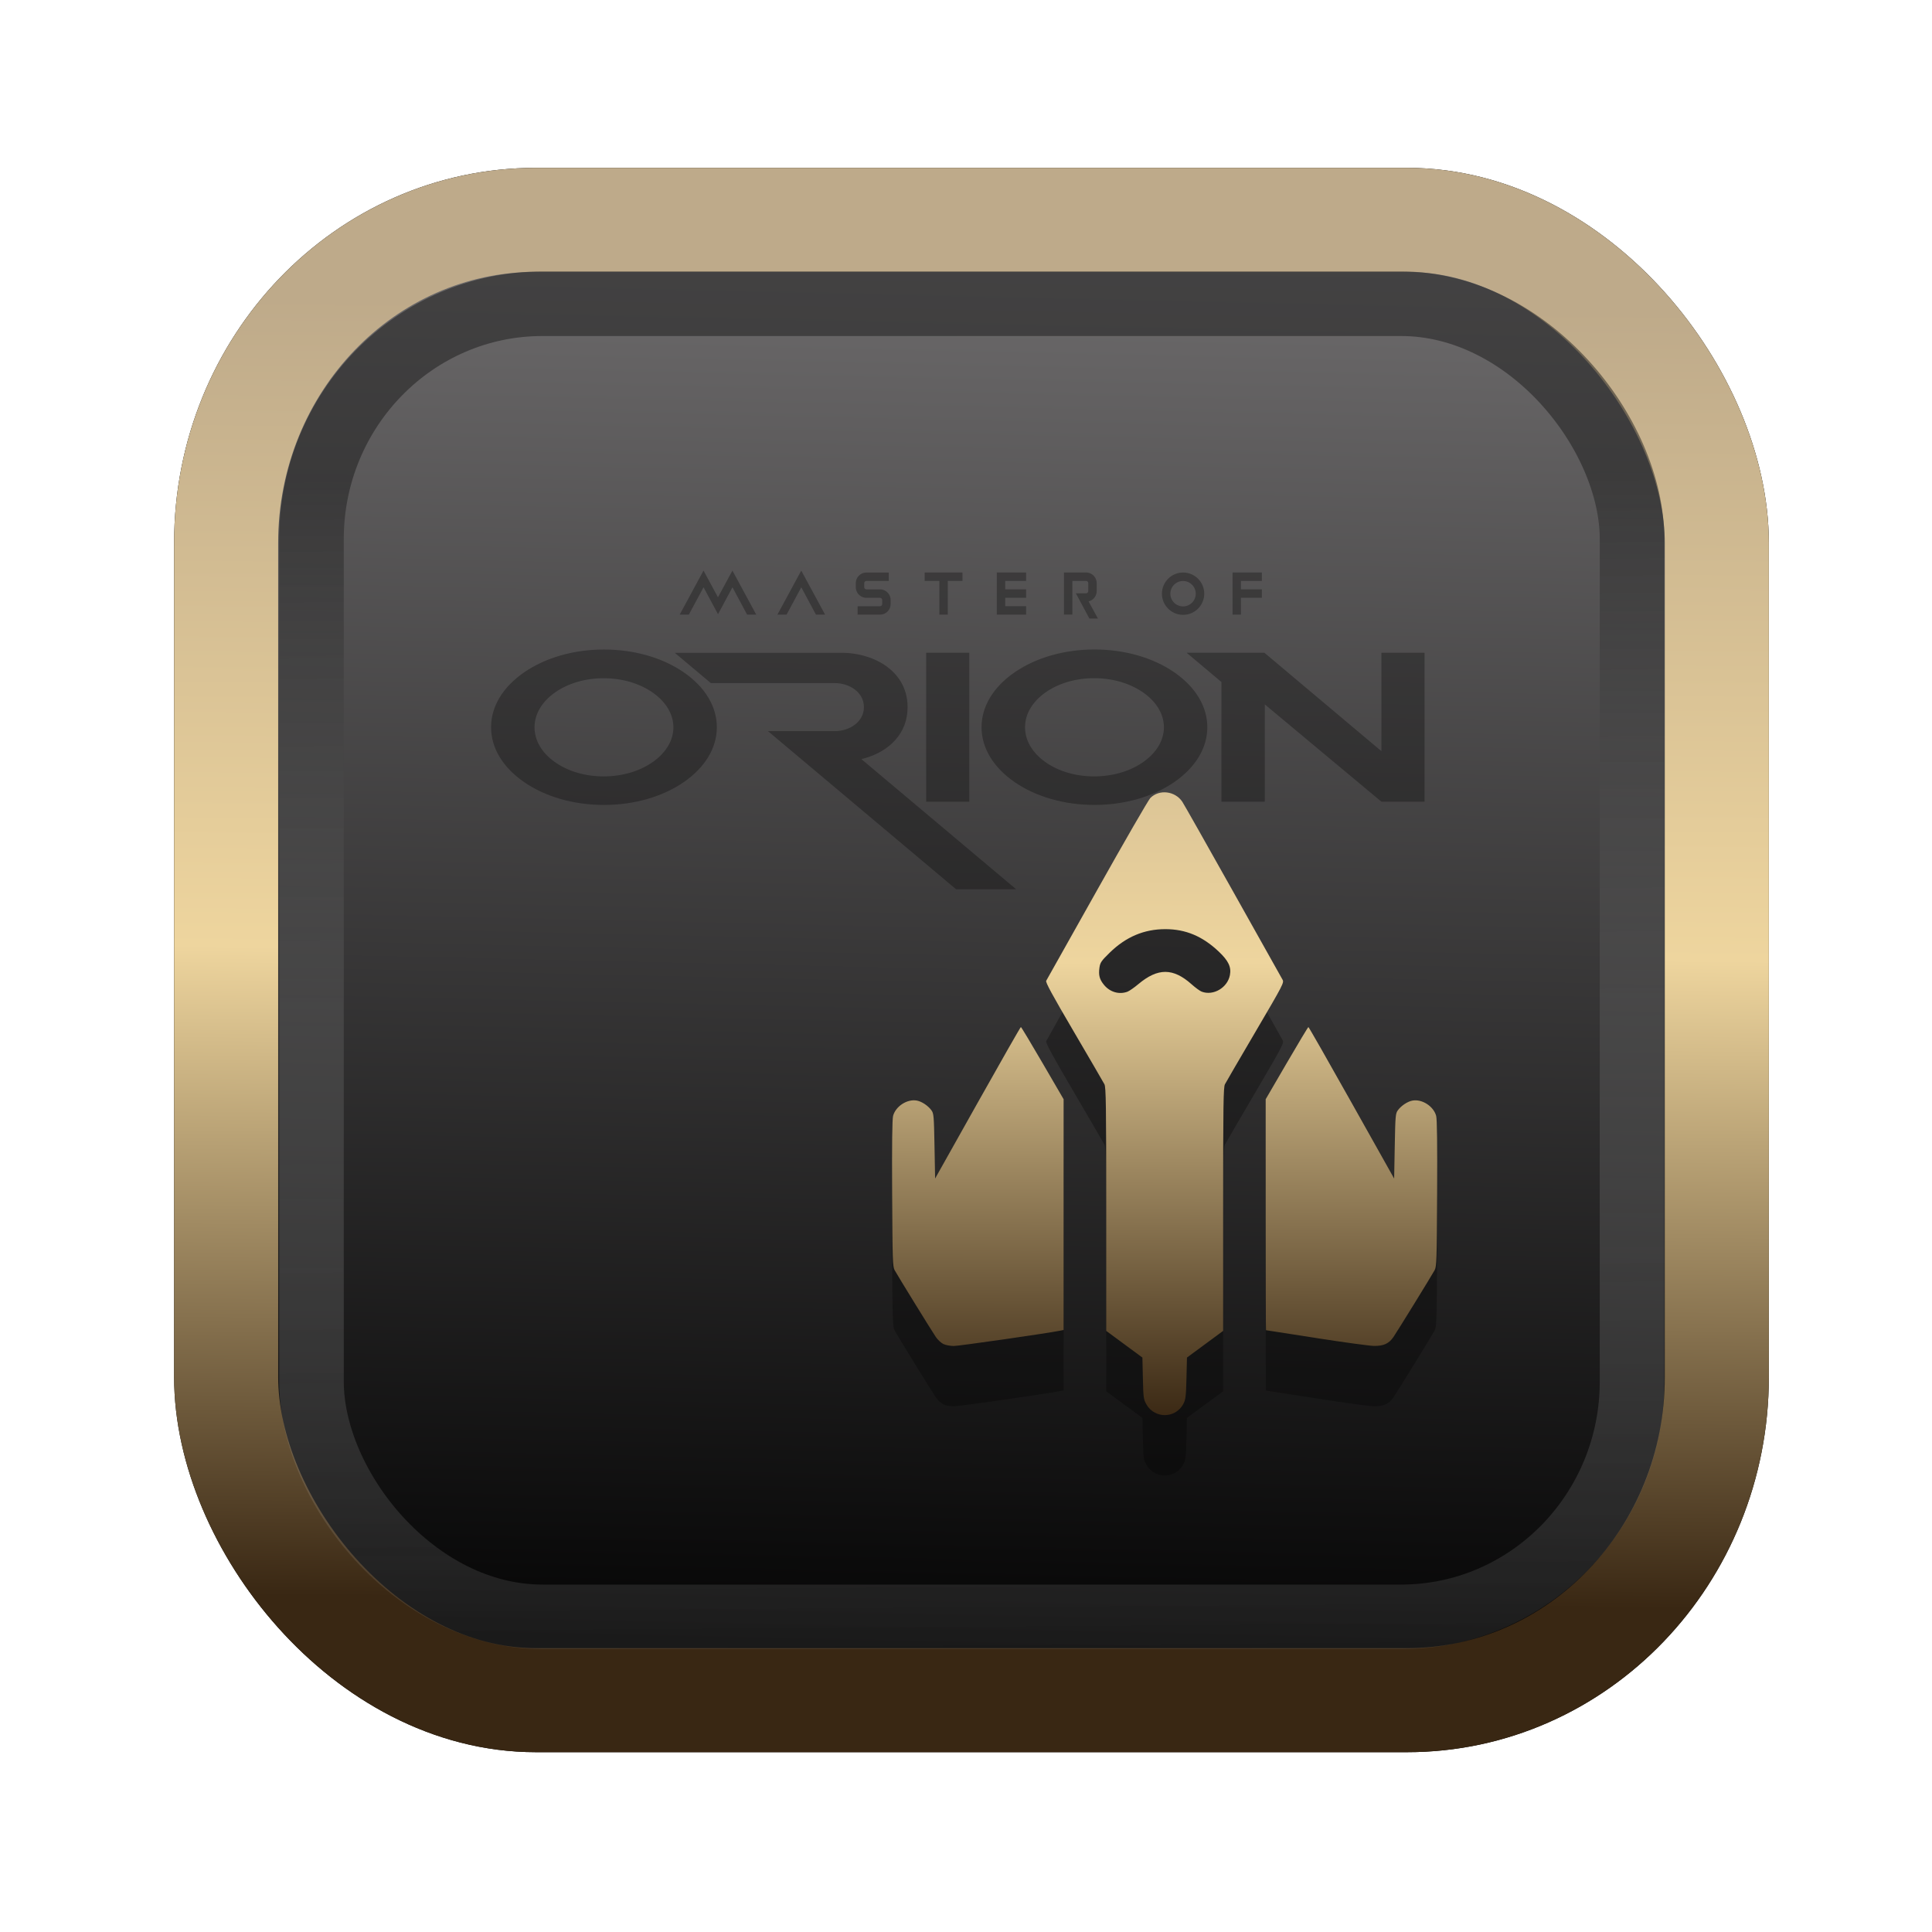 <?xml version="1.0" encoding="UTF-8" standalone="no"?>
<svg
   width="64"
   height="64"
   version="1.1"
   viewBox="0 0 16.933 16.933"
   id="svg7"
   sodipodi:docname="Template 4.svg"
   inkscape:version="1.3.2 (091e20ef0f, 2023-11-25)"
   xmlns:inkscape="http://www.inkscape.org/namespaces/inkscape"
   xmlns:sodipodi="http://sodipodi.sourceforge.net/DTD/sodipodi-0.dtd"
   xmlns:xlink="http://www.w3.org/1999/xlink"
   xmlns="http://www.w3.org/2000/svg"
   xmlns:svg="http://www.w3.org/2000/svg"
   xmlns:rdf="http://www.w3.org/1999/02/22-rdf-syntax-ns#"
   xmlns:cc="http://creativecommons.org/ns#"
   xmlns:dc="http://purl.org/dc/elements/1.1/">
  <sodipodi:namedview
     id="namedview7"
     pagecolor="#9c4444"
     bordercolor="#000000"
     borderopacity="0.25"
     inkscape:showpageshadow="2"
     inkscape:pageopacity="0.0"
     inkscape:pagecheckerboard="0"
     inkscape:deskcolor="#d1d1d1"
     inkscape:zoom="4.3531261"
     inkscape:cx="33.079676"
     inkscape:cy="24.465177"
     inkscape:window-width="1463"
     inkscape:window-height="604"
     inkscape:window-x="199"
     inkscape:window-y="276"
     inkscape:window-maximized="0"
     inkscape:current-layer="svg7"
     showgrid="false" />
  <defs
     id="defs2">
    <linearGradient
       id="linearGradient5"
       inkscape:collect="always">
      <stop
         style="stop-color:#392713;stop-opacity:1;"
         offset="0"
         id="stop2" />
      <stop
         style="stop-color:#eed59e;stop-opacity:1;"
         offset="0.5"
         id="stop3" />
      <stop
         style="stop-color:#beaa8a;stop-opacity:1;"
         offset="1"
         id="stop4" />
    </linearGradient>
    <linearGradient
       id="linearGradient8"
       inkscape:collect="always">
      <stop
         style="stop-color:#1a1a1a;stop-opacity:1;"
         offset="0"
         id="stop8" />
      <stop
         style="stop-color:#ffffff;stop-opacity:0;"
         offset="1"
         id="stop9" />
    </linearGradient>
    <linearGradient
       inkscape:collect="always"
       xlink:href="#linearGradient5"
       id="linearGradient41"
       x1="13.676"
       y1="16.11"
       x2="13.729"
       y2="10.549"
       gradientUnits="userSpaceOnUse"
       gradientTransform="matrix(2.046,0,0,2.046,-18.798,-18.911)" />
    <linearGradient
       inkscape:collect="always"
       xlink:href="#linearGradient42"
       id="linearGradient4"
       x1="11.886"
       y1="16.508"
       x2="12.027"
       y2="10.245"
       gradientUnits="userSpaceOnUse"
       gradientTransform="matrix(2.046,0,0,2.046,-18.798,-18.911)" />
    <linearGradient
       id="linearGradient42"
       inkscape:collect="always">
      <stop
         style="stop-color:#010101;stop-opacity:1;"
         offset="0"
         id="stop42" />
      <stop
         style="stop-color:#6e6c6d;stop-opacity:1;"
         offset="1"
         id="stop43" />
    </linearGradient>
    <linearGradient
       inkscape:collect="always"
       xlink:href="#linearGradient8"
       id="linearGradient9"
       x1="9.34"
       y1="4.169"
       x2="9.428"
       y2="16.469"
       gradientUnits="userSpaceOnUse"
       gradientTransform="matrix(1.05,0,0,1.05,-0.503,-0.198)" />
    <filter
       style="color-interpolation-filters:sRGB;"
       inkscape:label="Blur"
       id="filter2"
       x="-0.145"
       y="-0.146"
       width="1.29"
       height="1.292">
      <feGaussianBlur
         stdDeviation="0.6 0.6"
         result="blur"
         id="feGaussianBlur2" />
    </filter>
    <linearGradient
       inkscape:collect="always"
       xlink:href="#linearGradient5"
       id="linearGradient12"
       x1="34.773"
       y1="55.272"
       x2="34.899"
       y2="13.256"
       gradientUnits="userSpaceOnUse" />
  </defs>
  <rect
     style="fill:#000000;fill-opacity:0.996;stroke:#000000;stroke-width:0.912;stroke-dasharray:none;stroke-opacity:1;filter:url(#filter2)"
     id="rect1-2-3"
     width="13.065"
     height="12.974"
     x="1.982"
     y="1.927"
     rx="2.715"
     ry="2.831" />
  <rect
     style="fill:url(#linearGradient4);fill-opacity:0.996;stroke:url(#linearGradient41);stroke-width:0.912;stroke-dasharray:none;stroke-opacity:1"
     id="rect1-2"
     width="13.065"
     height="12.974"
     x="1.982"
     y="1.927"
     rx="2.715"
     ry="2.831" />
  <g
     id="g2-3"
     transform="matrix(0.191,0,0,0.191,2.283,2.422)"
     style="fill:#000000;opacity:0.3">
    <path
       style="fill:#000000;fill-opacity:1;stroke-width:0.123"
       d="m 41.043,54.913 c -0.169,-0.09 -0.297,-0.215 -0.391,-0.382 -0.131,-0.232 -0.141,-0.309 -0.161,-1.197 l -0.022,-0.95 -0.83,-0.612 -0.83,-0.612 v -5.579 c 0,-4.795 -0.012,-5.601 -0.082,-5.737 -0.045,-0.087 -0.677,-1.172 -1.403,-2.411 -0.997,-1.7 -1.309,-2.273 -1.269,-2.339 0.029,-0.048 1.079,-1.918 2.335,-4.157 1.255,-2.238 2.355,-4.142 2.444,-4.231 0.408,-0.408 1.13,-0.324 1.464,0.17 0.073,0.108 1.119,1.957 2.325,4.108 1.205,2.151 2.229,3.976 2.274,4.055 0.081,0.14 0.048,0.204 -1.238,2.395 -0.727,1.238 -1.358,2.323 -1.403,2.41 -0.07,0.136 -0.082,0.942 -0.082,5.737 v 5.579 l -0.83,0.612 -0.83,0.612 -0.023,0.95 c -0.021,0.843 -0.037,0.976 -0.146,1.182 -0.247,0.467 -0.832,0.646 -1.299,0.397 z M 39.789,35.593 c 0.083,-0.032 0.305,-0.186 0.493,-0.344 0.896,-0.752 1.597,-0.75 2.445,0.007 0.173,0.155 0.382,0.307 0.465,0.338 0.532,0.202 1.184,-0.182 1.293,-0.762 0.069,-0.368 -0.067,-0.655 -0.509,-1.074 -0.744,-0.707 -1.523,-1.034 -2.458,-1.033 -0.974,0.001 -1.807,0.354 -2.551,1.081 -0.383,0.374 -0.434,0.449 -0.468,0.68 -0.05,0.351 8.91e-4,0.545 0.209,0.798 0.275,0.333 0.699,0.455 1.082,0.309 z m -8.458,16.167 c -0.102,-0.05 -0.255,-0.194 -0.341,-0.32 -0.185,-0.27 -1.747,-2.805 -1.89,-3.066 -0.09,-0.165 -0.1,-0.454 -0.115,-3.519 -0.011,-2.26 0.003,-3.411 0.044,-3.562 0.119,-0.443 0.65,-0.784 1.092,-0.701 0.223,0.042 0.508,0.231 0.663,0.44 0.11,0.148 0.119,0.247 0.145,1.647 l 0.028,1.49 1.952,-3.477 c 1.073,-1.912 1.966,-3.476 1.984,-3.475 0.018,0.001 0.466,0.747 0.996,1.657 l 0.964,1.655 v 5.295 5.295 l -0.154,0.031 c -0.608,0.123 -4.648,0.704 -4.886,0.703 -0.163,-7.22e-4 -0.38,-0.042 -0.481,-0.092 z m 17.114,-0.273 c -1.26,-0.196 -2.297,-0.358 -2.305,-0.358 -0.008,-8.02e-4 -0.014,-2.386 -0.014,-5.3 v -5.299 l 0.964,-1.655 c 0.53,-0.91 0.978,-1.656 0.996,-1.657 0.018,-0.001 0.91,1.562 1.983,3.475 l 1.952,3.477 0.028,-1.49 c 0.026,-1.4 0.035,-1.499 0.145,-1.647 0.155,-0.209 0.44,-0.398 0.663,-0.44 0.442,-0.083 0.973,0.258 1.092,0.701 0.041,0.151 0.055,1.303 0.044,3.562 -0.015,3.065 -0.024,3.353 -0.115,3.519 -0.143,0.262 -1.705,2.796 -1.89,3.067 -0.207,0.303 -0.452,0.414 -0.897,0.408 -0.195,-0.003 -1.386,-0.165 -2.646,-0.362 z"
       id="path1-3-6" />
    <path
       d="m 42.336,15.533 c 0.536,0 0.971,-0.436 0.971,-0.971 0,-0.536 -0.436,-0.971 -0.971,-0.971 -0.536,0 -0.971,0.436 -0.971,0.971 0,0.535 0.436,0.971 0.971,0.971 z m 0,-1.553 c 0.32,0 0.581,0.261 0.581,0.582 0,0.323 -0.261,0.584 -0.581,0.584 -0.323,0 -0.584,-0.261 -0.584,-0.584 -6.43e-4,-0.321 0.261,-0.582 0.584,-0.582 z m -18.196,1.544 h -0.419 l 1.094,-2.022 1.094,2.022 h -0.419 L 24.816,14.268 Z m -4.485,0 h -0.419 l 1.094,-2.022 0.663,1.226 0.663,-1.226 1.094,2.022 h -0.419 L 21.658,14.268 20.995,15.503 20.331,14.268 Z m 11.497,-1.546 h -0.674 v -0.388 h 1.735 v 0.388 h -0.674 v 1.546 h -0.387 z m 3.98,1.545 h -1.344 v -1.933 h 1.344 v 0.388 H 34.174 v 0.385 h 0.959 v 0.388 H 34.174 v 0.385 h 0.959 z m -7.716,-0.966 c -0.062,-0.082 -0.099,-0.183 -0.099,-0.293 0,-0.035 0,-0.186 0,-0.186 0,-0.269 0.218,-0.487 0.487,-0.487 0.005,0 1.028,0 1.028,0 0,0 0,0.166 0,0.387 h -1.028 c -0.055,0 -0.1,0.045 -0.1,0.1 v 0.186 c 0,0.055 0.045,0.1 0.1,0.1 h 0.625 c 0.159,0 0.299,0.077 0.388,0.194 0.062,0.082 0.099,0.183 0.099,0.293 0,0.035 0,0.186 0,0.186 0,0.269 -0.218,0.487 -0.487,0.487 H 27.401 V 15.138 h 1.028 c 0.055,0 0.1,-0.045 0.1,-0.1 v -0.186 c 0,-0.055 -0.045,-0.101 -0.1,-0.101 h -0.625 c -0.158,0 -0.298,-0.076 -0.388,-0.193 z m 9.837,0.964 h -0.384 v -1.931 h 1.015 c 0.159,0 0.299,0.076 0.388,0.193 0.062,0.082 0.099,0.183 0.099,0.293 0,0.016 0,0.368 0,0.368 0,0.229 -0.158,0.42 -0.372,0.472 l 0.429,0.788 H 38.038 l -0.623,-1.16 h 0.47 c 0.055,0 0.1,-0.045 0.1,-0.1 v -0.368 c 0,-0.055 -0.045,-0.1 -0.1,-0.1 v 0.001 H 37.255 v 1.544 z m 7.738,0.002 h -0.385 v -1.934 h 1.344 v 0.388 h -0.959 v 0.385 h 0.959 v 0.388 h -0.959 z m -3.062,2.646 c -0.979,-0.675 -2.279,-1.046 -3.661,-1.046 -1.381,0 -2.681,0.372 -3.661,1.046 -0.979,0.675 -1.519,1.569 -1.519,2.52 0,0.951 0.54,1.846 1.519,2.52 0.979,0.675 2.279,1.046 3.661,1.046 1.381,0 2.681,-0.372 3.661,-1.046 0.979,-0.675 1.519,-1.569 1.519,-2.52 -5.22e-4,-0.951 -0.54,-1.846 -1.519,-2.52 z m -1.38,4.089 c -0.611,0.444 -1.428,0.688 -2.297,0.688 -0.845,0 -1.64,-0.234 -2.24,-0.661 -0.599,-0.426 -0.929,-0.991 -0.929,-1.592 0,-0.601 0.33,-1.166 0.929,-1.592 0.6,-0.426 1.395,-0.661 2.24,-0.661 0.871,0 1.686,0.245 2.297,0.688 0.585,0.425 0.907,0.98 0.907,1.564 0,0.583 -0.322,1.14 -0.907,1.565 z M 30.546,17.273 h 1.979 v 6.834 h -1.979 z m -2.973,4.879 7.1,5.971 h -2.756 l -8.63,-7.254 h 3.074 c 0.654,0 1.329,-0.412 1.329,-1.102 0,-0.69 -0.676,-1.102 -1.329,-1.102 h -5.695 l -1.656,-1.391 h 7.647 c 0.783,0 1.546,0.233 2.093,0.638 0.43,0.319 0.944,0.9 0.944,1.855 0,0.585 -0.191,1.095 -0.569,1.515 -0.339,0.378 -0.818,0.664 -1.384,0.827 -0.05,0.014 -0.104,0.028 -0.169,0.043 z m -8.151,-3.982 c -0.979,-0.675 -2.279,-1.046 -3.661,-1.046 -1.381,0 -2.681,0.372 -3.661,1.046 -0.979,0.675 -1.519,1.569 -1.519,2.52 0,0.951 0.54,1.846 1.519,2.52 0.979,0.675 2.279,1.046 3.661,1.046 1.381,0 2.681,-0.372 3.661,-1.046 0.979,-0.675 1.519,-1.569 1.519,-2.52 0,-0.951 -0.54,-1.846 -1.519,-2.52 z m -6.847,2.525 c 0,-0.601 0.33,-1.166 0.929,-1.592 0.6,-0.426 1.395,-0.661 2.24,-0.661 0.871,0 1.686,0.245 2.297,0.688 0.585,0.425 0.907,0.98 0.907,1.564 0,0.584 -0.322,1.139 -0.907,1.564 -0.611,0.444 -1.428,0.688 -2.297,0.688 -0.845,0 -1.64,-0.234 -2.24,-0.661 -0.6,-0.425 -0.929,-0.99 -0.929,-1.591 z M 53.416,17.273 v 6.834 H 51.437 L 46.086,19.643 v 4.464 H 44.096 V 18.616 L 42.499,17.273 h 3.569 l 5.369,4.516 V 17.273 Z"
       id="path1-36-0"
       style="fill:#000000;fill-opacity:1;stroke-width:0.058" />
  </g>
  <g
     id="g2"
     transform="matrix(0.191,0,0,0.191,2.283,1.893)"
     style="opacity:1;fill:url(#linearGradient12)">
    <path
       style="fill:url(#linearGradient12);fill-opacity:1;stroke-width:0.123"
       d="m 41.043,54.913 c -0.169,-0.09 -0.297,-0.215 -0.391,-0.382 -0.131,-0.232 -0.141,-0.309 -0.161,-1.197 l -0.022,-0.95 -0.83,-0.612 -0.83,-0.612 v -5.579 c 0,-4.795 -0.012,-5.601 -0.082,-5.737 -0.045,-0.087 -0.677,-1.172 -1.403,-2.411 -0.997,-1.7 -1.309,-2.273 -1.269,-2.339 0.029,-0.048 1.079,-1.918 2.335,-4.157 1.255,-2.238 2.355,-4.142 2.444,-4.231 0.408,-0.408 1.13,-0.324 1.464,0.17 0.073,0.108 1.119,1.957 2.325,4.108 1.205,2.151 2.229,3.976 2.274,4.055 0.081,0.14 0.048,0.204 -1.238,2.395 -0.727,1.238 -1.358,2.323 -1.403,2.41 -0.07,0.136 -0.082,0.942 -0.082,5.737 v 5.579 l -0.83,0.612 -0.83,0.612 -0.023,0.95 c -0.021,0.843 -0.037,0.976 -0.146,1.182 -0.247,0.467 -0.832,0.646 -1.299,0.397 z M 39.789,35.593 c 0.083,-0.032 0.305,-0.186 0.493,-0.344 0.896,-0.752 1.597,-0.75 2.445,0.007 0.173,0.155 0.382,0.307 0.465,0.338 0.532,0.202 1.184,-0.182 1.293,-0.762 0.069,-0.368 -0.067,-0.655 -0.509,-1.074 -0.744,-0.707 -1.523,-1.034 -2.458,-1.033 -0.974,0.001 -1.807,0.354 -2.551,1.081 -0.383,0.374 -0.434,0.449 -0.468,0.68 -0.05,0.351 8.91e-4,0.545 0.209,0.798 0.275,0.333 0.699,0.455 1.082,0.309 z m -8.458,16.167 c -0.102,-0.05 -0.255,-0.194 -0.341,-0.32 -0.185,-0.27 -1.747,-2.805 -1.89,-3.066 -0.09,-0.165 -0.1,-0.454 -0.115,-3.519 -0.011,-2.26 0.003,-3.411 0.044,-3.562 0.119,-0.443 0.65,-0.784 1.092,-0.701 0.223,0.042 0.508,0.231 0.663,0.44 0.11,0.148 0.119,0.247 0.145,1.647 l 0.028,1.49 1.952,-3.477 c 1.073,-1.912 1.966,-3.476 1.984,-3.475 0.018,0.001 0.466,0.747 0.996,1.657 l 0.964,1.655 v 5.295 5.295 l -0.154,0.031 c -0.608,0.123 -4.648,0.704 -4.886,0.703 -0.163,-7.22e-4 -0.38,-0.042 -0.481,-0.092 z m 17.114,-0.273 c -1.26,-0.196 -2.297,-0.358 -2.305,-0.358 -0.008,-8.02e-4 -0.014,-2.386 -0.014,-5.3 v -5.299 l 0.964,-1.655 c 0.53,-0.91 0.978,-1.656 0.996,-1.657 0.018,-0.001 0.91,1.562 1.983,3.475 l 1.952,3.477 0.028,-1.49 c 0.026,-1.4 0.035,-1.499 0.145,-1.647 0.155,-0.209 0.44,-0.398 0.663,-0.44 0.442,-0.083 0.973,0.258 1.092,0.701 0.041,0.151 0.055,1.303 0.044,3.562 -0.015,3.065 -0.024,3.353 -0.115,3.519 -0.143,0.262 -1.705,2.796 -1.89,3.067 -0.207,0.303 -0.452,0.414 -0.897,0.408 -0.195,-0.003 -1.386,-0.165 -2.646,-0.362 z"
       id="path1-3" />
    <path
       d="m 42.336,15.533 c 0.536,0 0.971,-0.436 0.971,-0.971 0,-0.536 -0.436,-0.971 -0.971,-0.971 -0.536,0 -0.971,0.436 -0.971,0.971 0,0.535 0.436,0.971 0.971,0.971 z m 0,-1.553 c 0.32,0 0.581,0.261 0.581,0.582 0,0.323 -0.261,0.584 -0.581,0.584 -0.323,0 -0.584,-0.261 -0.584,-0.584 -6.43e-4,-0.321 0.261,-0.582 0.584,-0.582 z m -18.196,1.544 h -0.419 l 1.094,-2.022 1.094,2.022 h -0.419 L 24.816,14.268 Z m -4.485,0 h -0.419 l 1.094,-2.022 0.663,1.226 0.663,-1.226 1.094,2.022 h -0.419 L 21.658,14.268 20.995,15.503 20.331,14.268 Z m 11.497,-1.546 h -0.674 v -0.388 h 1.735 v 0.388 h -0.674 v 1.546 h -0.387 z m 3.98,1.545 h -1.344 v -1.933 h 1.344 v 0.388 H 34.174 v 0.385 h 0.959 v 0.388 H 34.174 v 0.385 h 0.959 z m -7.716,-0.966 c -0.062,-0.082 -0.099,-0.183 -0.099,-0.293 0,-0.035 0,-0.186 0,-0.186 0,-0.269 0.218,-0.487 0.487,-0.487 0.005,0 1.028,0 1.028,0 0,0 0,0.166 0,0.387 h -1.028 c -0.055,0 -0.1,0.045 -0.1,0.1 v 0.186 c 0,0.055 0.045,0.1 0.1,0.1 h 0.625 c 0.159,0 0.299,0.077 0.388,0.194 0.062,0.082 0.099,0.183 0.099,0.293 0,0.035 0,0.186 0,0.186 0,0.269 -0.218,0.487 -0.487,0.487 H 27.401 V 15.138 h 1.028 c 0.055,0 0.1,-0.045 0.1,-0.1 v -0.186 c 0,-0.055 -0.045,-0.101 -0.1,-0.101 h -0.625 c -0.158,0 -0.298,-0.076 -0.388,-0.193 z m 9.837,0.964 h -0.384 v -1.931 h 1.015 c 0.159,0 0.299,0.076 0.388,0.193 0.062,0.082 0.099,0.183 0.099,0.293 0,0.016 0,0.368 0,0.368 0,0.229 -0.158,0.42 -0.372,0.472 l 0.429,0.788 H 38.038 l -0.623,-1.16 h 0.47 c 0.055,0 0.1,-0.045 0.1,-0.1 v -0.368 c 0,-0.055 -0.045,-0.1 -0.1,-0.1 v 0.001 H 37.255 v 1.544 z m 7.738,0.002 h -0.385 v -1.934 h 1.344 v 0.388 h -0.959 v 0.385 h 0.959 v 0.388 h -0.959 z m -3.062,2.646 c -0.979,-0.675 -2.279,-1.046 -3.661,-1.046 -1.381,0 -2.681,0.372 -3.661,1.046 -0.979,0.675 -1.519,1.569 -1.519,2.52 0,0.951 0.54,1.846 1.519,2.52 0.979,0.675 2.279,1.046 3.661,1.046 1.381,0 2.681,-0.372 3.661,-1.046 0.979,-0.675 1.519,-1.569 1.519,-2.52 -5.22e-4,-0.951 -0.54,-1.846 -1.519,-2.52 z m -1.38,4.089 c -0.611,0.444 -1.428,0.688 -2.297,0.688 -0.845,0 -1.64,-0.234 -2.24,-0.661 -0.599,-0.426 -0.929,-0.991 -0.929,-1.592 0,-0.601 0.33,-1.166 0.929,-1.592 0.6,-0.426 1.395,-0.661 2.24,-0.661 0.871,0 1.686,0.245 2.297,0.688 0.585,0.425 0.907,0.98 0.907,1.564 0,0.583 -0.322,1.14 -0.907,1.565 z M 30.546,17.273 h 1.979 v 6.834 h -1.979 z m -2.973,4.879 7.1,5.971 h -2.756 l -8.63,-7.254 h 3.074 c 0.654,0 1.329,-0.412 1.329,-1.102 0,-0.69 -0.676,-1.102 -1.329,-1.102 h -5.695 l -1.656,-1.391 h 7.647 c 0.783,0 1.546,0.233 2.093,0.638 0.43,0.319 0.944,0.9 0.944,1.855 0,0.585 -0.191,1.095 -0.569,1.515 -0.339,0.378 -0.818,0.664 -1.384,0.827 -0.05,0.014 -0.104,0.028 -0.169,0.043 z m -8.151,-3.982 c -0.979,-0.675 -2.279,-1.046 -3.661,-1.046 -1.381,0 -2.681,0.372 -3.661,1.046 -0.979,0.675 -1.519,1.569 -1.519,2.52 0,0.951 0.54,1.846 1.519,2.52 0.979,0.675 2.279,1.046 3.661,1.046 1.381,0 2.681,-0.372 3.661,-1.046 0.979,-0.675 1.519,-1.569 1.519,-2.52 0,-0.951 -0.54,-1.846 -1.519,-2.52 z m -6.847,2.525 c 0,-0.601 0.33,-1.166 0.929,-1.592 0.6,-0.426 1.395,-0.661 2.24,-0.661 0.871,0 1.686,0.245 2.297,0.688 0.585,0.425 0.907,0.98 0.907,1.564 0,0.584 -0.322,1.139 -0.907,1.564 -0.611,0.444 -1.428,0.688 -2.297,0.688 -0.845,0 -1.64,-0.234 -2.24,-0.661 -0.6,-0.425 -0.929,-0.99 -0.929,-1.591 z M 53.416,17.273 v 6.834 H 51.437 L 46.086,19.643 v 4.464 H 44.096 V 18.616 L 42.499,17.273 h 3.569 l 5.369,4.516 V 17.273 Z"
       id="path1-36"
       style="fill:url(#linearGradient12);fill-opacity:1;stroke-width:0.058" />
  </g>
  <rect
     style="opacity:0.5;fill:none;fill-opacity:0.996;stroke:url(#linearGradient9);stroke-width:0.566;stroke-dasharray:none;stroke-opacity:1"
     id="rect1-2-6"
     width="11.574"
     height="11.509"
     x="2.73"
     y="2.662"
     rx="2.025"
     ry="2.063" />
</svg>
